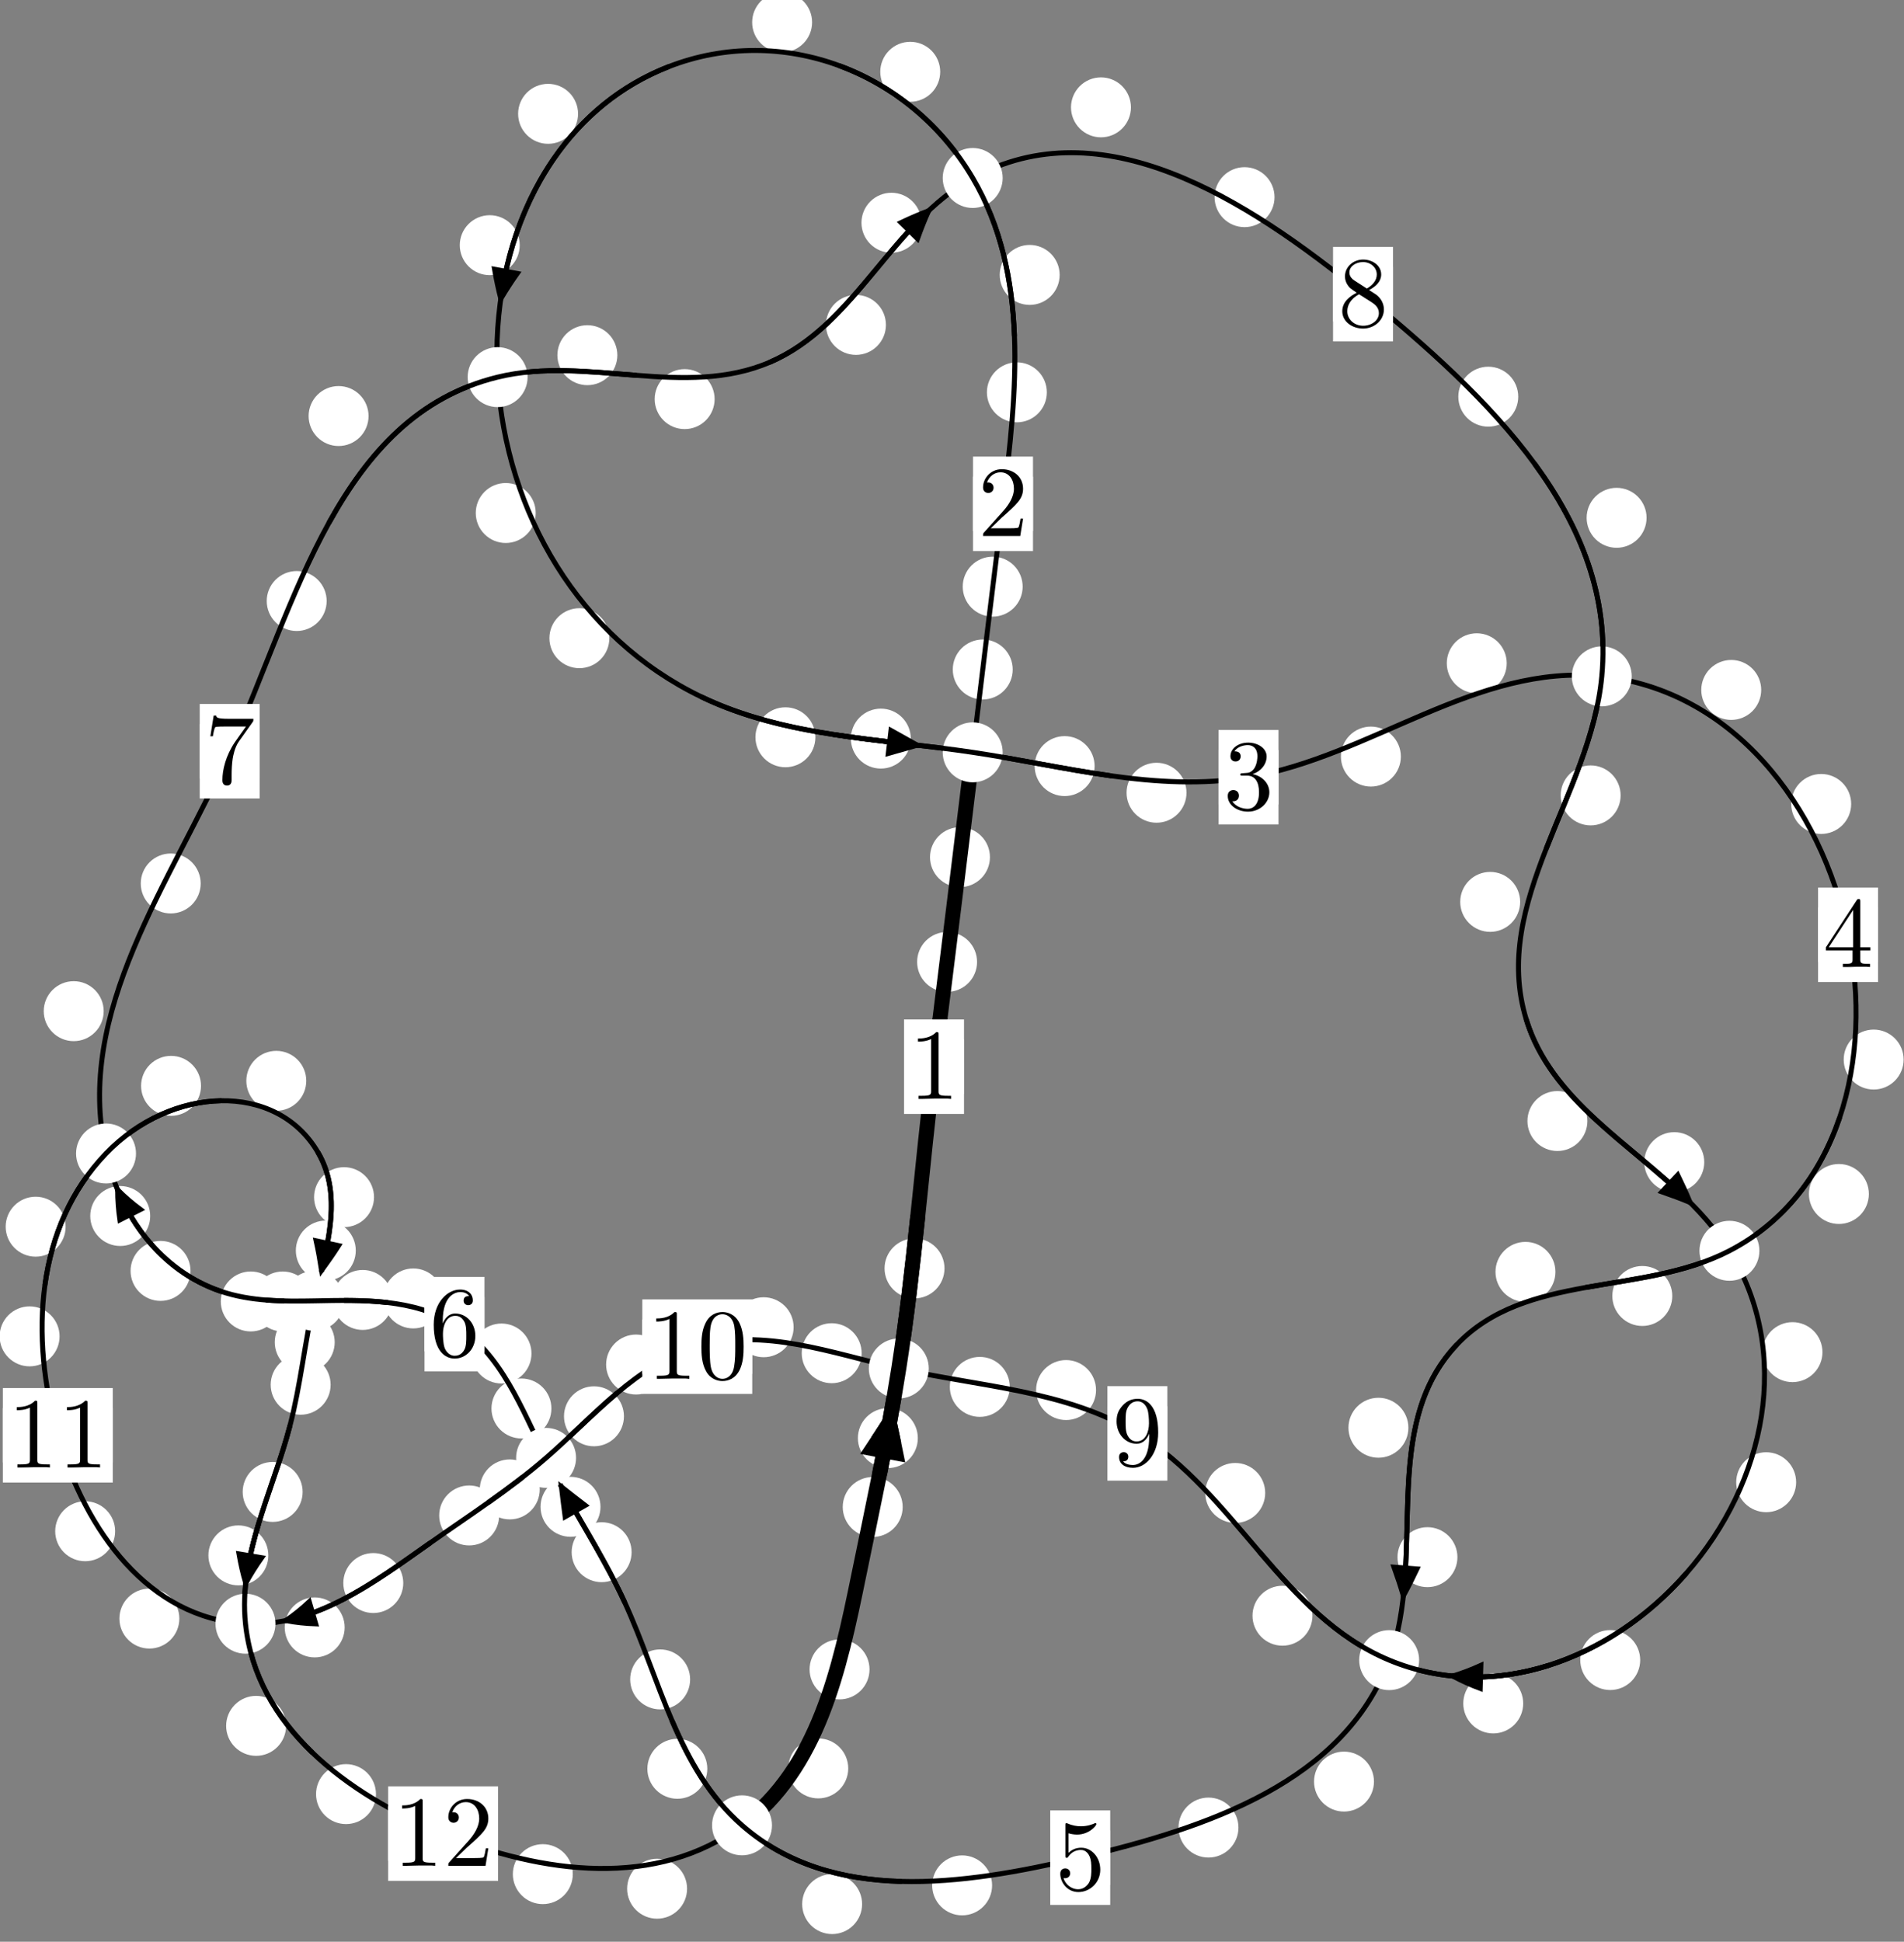 <?xml version="1.0"?>
<!-- Created by MetaPost 1.999 on 2021.07.06:0013 -->
<svg version="1.1" xmlns="http://www.w3.org/2000/svg" xmlns:xlink="http://www.w3.org/1999/xlink" width="189.872" height="193.567" viewBox="0 0 189.872 193.567">
<rect x="0" y="0" width="189.872" height="193.567" fill="#808080" stroke="none"/>
<!-- Original BoundingBox: -97.036194 -117.803482 92.836197 75.763657 -->
  <defs>
    <g transform="scale(0.01,0.01)" id="GLYPHcmr10_48">
      <path style="fill-rule: evenodd;" d="M460 -320C460 -400,455 -480,420 -554C374 -650,292 -666,250 -666C190 -666,117 -640,76 -547C44 -478,39 -400,39 -320C39 -245,43 -155,84 -79C127 2,200 22,249 22C303 22,379 1,423 -94C455 -163,460 -241,460 -320M249 -0C210 -0,151 -25,133 -121C122 -181,122 -273,122 -332C122 -396,122 -462,130 -516C149 -635,224 -644,249 -644C282 -644,348 -626,367 -527C377 -471,377 -395,377 -332C377 -257,377 -189,366 -125C351 -30,294 -0,249 -0"></path>
    </g>
    <g transform="scale(0.01,0.01)" id="GLYPHcmr10_49">
      <path style="fill-rule: evenodd;" d="M294 -640C294 -664,294 -666,271 -666C209 -602,121 -602,89 -602L89 -571C109 -571,168 -571,220 -597L220 -79C220 -43,217 -31,127 -31L95 -31L95 -0L257 -0L130 -3L217 -3L257 -3L297 -3L384 -3L419 -0L419 -31L387 -31C297 -31,294 -42,294 -79"></path>
    </g>
    <g transform="scale(0.01,0.01)" id="GLYPHcmr10_50">
      <path style="fill-rule: evenodd;" d="M127 -77L233 -180C389 -318,449 -372,449 -472C449 -586,359 -666,237 -666C124 -666,50 -574,50 -485C50 -429,100 -429,103 -429C120 -429,155 -441,155 -482C155 -508,137 -534,102 -534C94 -534,92 -534,89 -533C112 -598,166 -635,224 -635C315 -635,358 -554,358 -472C358 -392,308 -313,253 -251L61 -37C50 -26,50 -24,50 -0L421 -0L449 -174L424 -174C419 -144,412 -100,402 -85C395 -77,329 -77,307 -77"></path>
    </g>
    <g transform="scale(0.01,0.01)" id="GLYPHcmr10_51">
      <path style="fill-rule: evenodd;" d="M290 -352C372 -379,430 -449,430 -528C430 -610,342 -666,246 -666C145 -666,69 -606,69 -530C69 -497,91 -478,120 -478C151 -478,171 -500,171 -529C171 -579,124 -579,109 -579C140 -628,206 -641,242 -641C283 -641,338 -619,338 -529C338 -517,336 -459,310 -415C280 -367,246 -364,221 -363C213 -362,189 -360,182 -360C174 -359,167 -358,167 -348C167 -337,174 -337,191 -337L235 -337C317 -337,354 -269,354 -171C354 -35,285 -6,241 -6C198 -6,123 -23,88 -82C123 -77,154 -99,154 -137C154 -173,127 -193,98 -193C74 -193,42 -179,42 -135C42 -44,135 22,244 22C366 22,457 -69,457 -171C457 -253,394 -331,290 -352"></path>
    </g>
    <g transform="scale(0.01,0.01)" id="GLYPHcmr10_52">
      <path style="fill-rule: evenodd;" d="M294 -165L294 -78C294 -42,292 -31,218 -31L197 -31L197 -0L332 -0L238 -3L290 -3L332 -3L374 -3L427 -3L468 -0L468 -31L447 -31C373 -31,371 -42,371 -78L371 -165L471 -165L471 -196L371 -196L371 -651C371 -671,371 -677,355 -677C346 -677,343 -677,335 -665L28 -196L28 -165M300 -196L56 -196L300 -569"></path>
    </g>
    <g transform="scale(0.01,0.01)" id="GLYPHcmr10_53">
      <path style="fill-rule: evenodd;" d="M449 -201C449 -320,367 -420,259 -420C211 -420,168 -404,132 -369L132 -564C152 -558,185 -551,217 -551C340 -551,410 -642,410 -655C410 -661,407 -666,400 -666C399 -666,397 -666,392 -663C372 -654,323 -634,256 -634C216 -634,170 -641,123 -662C115 -665,113 -665,111 -665C101 -665,101 -657,101 -641L101 -345C101 -327,101 -319,115 -319C122 -319,124 -322,128 -328C139 -344,176 -398,257 -398C309 -398,334 -352,342 -334C358 -297,360 -258,360 -208C360 -173,360 -113,336 -71C312 -32,275 -6,229 -6C156 -6,99 -59,82 -118C85 -117,88 -116,99 -116C132 -116,149 -141,149 -165C149 -189,132 -214,99 -214C85 -214,50 -207,50 -161C50 -75,119 22,231 22C347 22,449 -74,449 -201"></path>
    </g>
    <g transform="scale(0.01,0.01)" id="GLYPHcmr10_54">
      <path style="fill-rule: evenodd;" d="M132 -328L132 -352C132 -605,256 -641,307 -641C331 -641,373 -635,395 -601C380 -601,340 -601,340 -556C340 -525,364 -510,386 -510C402 -510,432 -519,432 -558C432 -618,388 -666,305 -666C177 -666,42 -537,42 -316C42 -49,158 22,251 22C362 22,457 -72,457 -204C457 -331,368 -427,257 -427C189 -427,152 -376,132 -328M251 -6C188 -6,158 -66,152 -81C134 -128,134 -208,134 -226C134 -304,166 -404,256 -404C272 -404,318 -404,349 -342C367 -305,367 -254,367 -205C367 -157,367 -107,350 -71C320 -11,274 -6,251 -6"></path>
    </g>
    <g transform="scale(0.01,0.01)" id="GLYPHcmr10_55">
      <path style="fill-rule: evenodd;" d="M476 -609C485 -621,485 -623,485 -644L242 -644C120 -644,118 -657,114 -676L89 -676L56 -470L81 -470C84 -486,93 -549,106 -561C113 -567,191 -567,204 -567L411 -567C400 -551,321 -442,299 -409C209 -274,176 -135,176 -33C176 -23,176 22,222 22C268 22,268 -23,268 -33L268 -84C268 -139,271 -194,279 -248C283 -271,297 -357,341 -419"></path>
    </g>
    <g transform="scale(0.01,0.01)" id="GLYPHcmr10_56">
      <path style="fill-rule: evenodd;" d="M163 -457C117 -487,113 -521,113 -538C113 -599,178 -641,249 -641C322 -641,386 -589,386 -517C386 -460,347 -412,287 -377M309 -362C381 -399,430 -451,430 -517C430 -609,341 -666,250 -666C150 -666,69 -592,69 -499C69 -481,71 -436,113 -389C124 -377,161 -352,186 -335C128 -306,42 -250,42 -151C42 -45,144 22,249 22C362 22,457 -61,457 -168C457 -204,446 -249,408 -291C389 -312,373 -322,309 -362M209 -320L332 -242C360 -223,407 -193,407 -132C407 -58,332 -6,250 -6C164 -6,92 -68,92 -151C92 -209,124 -273,209 -320"></path>
    </g>
    <g transform="scale(0.01,0.01)" id="GLYPHcmr10_57">
      <path style="fill-rule: evenodd;" d="M367 -318L367 -286C367 -52,263 -6,205 -6C188 -6,134 -8,107 -42C151 -42,159 -71,159 -88C159 -119,135 -134,113 -134C97 -134,67 -125,67 -86C67 -19,121 22,206 22C335 22,457 -114,457 -329C457 -598,342 -666,253 -666C198 -666,149 -648,106 -603C65 -558,42 -516,42 -441C42 -316,130 -218,242 -218C303 -218,344 -260,367 -318M243 -241C227 -241,181 -241,150 -304C132 -341,132 -391,132 -440C132 -494,132 -541,153 -578C180 -628,218 -641,253 -641C299 -641,332 -607,349 -562C361 -530,365 -467,365 -421C365 -338,331 -241,243 -241"></path>
    </g>
  </defs>
  <path d="M97.435 95.894C97.435 95.101,97.12 94.341,96.56 93.78C95.999 93.22,95.239 92.905,94.446 92.905C93.654 92.905,92.894 93.22,92.333 93.78C91.773 94.341,91.458 95.101,91.458 95.894C91.458 96.686,91.773 97.447,92.333 98.007C92.894 98.567,93.654 98.882,94.446 98.882C95.239 98.882,95.999 98.567,96.56 98.007C97.12 97.447,97.435 96.686,97.435 95.894Z" style="fill: rgb(100%,100%,100%);stroke: none;"></path>
  <path d="M96.133 106.337C96.133 105.545,95.818 104.784,95.257 104.224C94.697 103.664,93.937 103.349,93.144 103.349C92.351 103.349,91.591 103.664,91.031 104.224C90.47 104.784,90.155 105.545,90.155 106.337C90.155 107.13,90.47 107.89,91.031 108.451C91.591 109.011,92.351 109.326,93.144 109.326C93.937 109.326,94.697 109.011,95.257 108.451C95.818 107.89,96.133 107.13,96.133 106.337Z" style="fill: rgb(100%,100%,100%);stroke: none;"></path>
  <path d="M100.991 66.741C100.991 65.948,100.676 65.188,100.116 64.628C99.555 64.067,98.795 63.752,98.003 63.752C97.21 63.752,96.45 64.067,95.889 64.628C95.329 65.188,95.014 65.948,95.014 66.741C95.014 67.534,95.329 68.294,95.889 68.854C96.45 69.415,97.21 69.73,98.003 69.73C98.795 69.73,99.555 69.415,100.116 68.854C100.676 68.294,100.991 67.534,100.991 66.741Z" style="fill: rgb(100%,100%,100%);stroke: none;"></path>
  <path d="M98.72 85.448C98.72 84.655,98.406 83.895,97.845 83.335C97.285 82.774,96.524 82.459,95.732 82.459C94.939 82.459,94.179 82.774,93.618 83.335C93.058 83.895,92.743 84.655,92.743 85.448C92.743 86.241,93.058 87.001,93.618 87.561C94.179 88.122,94.939 88.437,95.732 88.437C96.524 88.437,97.285 88.122,97.845 87.561C98.406 87.001,98.72 86.241,98.72 85.448Z" style="fill: rgb(100%,100%,100%);stroke: none;"></path>
  <path d="M104.395 39.111C104.395 38.318,104.08 37.558,103.519 36.997C102.959 36.437,102.199 36.122,101.406 36.122C100.613 36.122,99.853 36.437,99.293 36.997C98.732 37.558,98.417 38.318,98.417 39.111C98.417 39.903,98.732 40.663,99.293 41.224C99.853 41.784,100.613 42.099,101.406 42.099C102.199 42.099,102.959 41.784,103.519 41.224C104.08 40.663,104.395 39.903,104.395 39.111Z" style="fill: rgb(100%,100%,100%);stroke: none;"></path>
  <path d="M101.983 58.481C101.983 57.688,101.668 56.928,101.108 56.367C100.547 55.807,99.787 55.492,98.994 55.492C98.202 55.492,97.442 55.807,96.881 56.367C96.321 56.928,96.006 57.688,96.006 58.481C96.006 59.273,96.321 60.034,96.881 60.594C97.442 61.155,98.202 61.47,98.994 61.47C99.787 61.47,100.547 61.155,101.108 60.594C101.668 60.034,101.983 59.273,101.983 58.481Z" style="fill: rgb(100%,100%,100%);stroke: none;"></path>
  <path d="M93.761 7.156C93.761 6.363,93.446 5.603,92.885 5.043C92.325 4.482,91.565 4.167,90.772 4.167C89.979 4.167,89.219 4.482,88.659 5.043C88.098 5.603,87.783 6.363,87.783 7.156C87.783 7.949,88.098 8.709,88.659 9.27C89.219 9.83,89.979 10.145,90.772 10.145C91.565 10.145,92.325 9.83,92.885 9.27C93.446 8.709,93.761 7.949,93.761 7.156Z" style="fill: rgb(100%,100%,100%);stroke: none;"></path>
  <path d="M105.672 27.406C105.672 26.613,105.357 25.853,104.797 25.292C104.236 24.732,103.476 24.417,102.683 24.417C101.891 24.417,101.131 24.732,100.57 25.292C100.01 25.853,99.695 26.613,99.695 27.406C99.695 28.198,100.01 28.959,100.57 29.519C101.131 30.08,101.891 30.395,102.683 30.395C103.476 30.395,104.236 30.08,104.797 29.519C105.357 28.959,105.672 28.198,105.672 27.406Z" style="fill: rgb(100%,100%,100%);stroke: none;"></path>
  <path d="M57.646 11.347C57.646 10.555,57.331 9.795,56.77 9.234C56.21 8.674,55.45 8.359,54.657 8.359C53.864 8.359,53.104 8.674,52.544 9.234C51.983 9.795,51.668 10.555,51.668 11.347C51.668 12.14,51.983 12.9,52.544 13.461C53.104 14.021,53.864 14.336,54.657 14.336C55.45 14.336,56.21 14.021,56.77 13.461C57.331 12.9,57.646 12.14,57.646 11.347Z" style="fill: rgb(100%,100%,100%);stroke: none;"></path>
  <path d="M80.985 2.225C80.985 1.432,80.67 0.672,80.11 0.112C79.549 -0.449,78.789 -0.764,77.997 -0.764C77.204 -0.764,76.444 -0.449,75.883 0.112C75.323 0.672,75.008 1.432,75.008 2.225C75.008 3.018,75.323 3.778,75.883 4.338C76.444 4.899,77.204 5.214,77.997 5.214C78.789 5.214,79.549 4.899,80.11 4.338C80.67 3.778,80.985 3.018,80.985 2.225Z" style="fill: rgb(100%,100%,100%);stroke: none;"></path>
  <path d="M53.422 51.14C53.422 50.347,53.107 49.587,52.546 49.026C51.986 48.466,51.226 48.151,50.433 48.151C49.64 48.151,48.88 48.466,48.32 49.026C47.759 49.587,47.444 50.347,47.444 51.14C47.444 51.932,47.759 52.693,48.32 53.253C48.88 53.814,49.64 54.129,50.433 54.129C51.226 54.129,51.986 53.814,52.546 53.253C53.107 52.693,53.422 51.932,53.422 51.14Z" style="fill: rgb(100%,100%,100%);stroke: none;"></path>
  <path d="M51.828 24.442C51.828 23.649,51.513 22.889,50.952 22.329C50.392 21.768,49.632 21.453,48.839 21.453C48.046 21.453,47.286 21.768,46.726 22.329C46.165 22.889,45.85 23.649,45.85 24.442C45.85 25.235,46.165 25.995,46.726 26.555C47.286 27.116,48.046 27.431,48.839 27.431C49.632 27.431,50.392 27.116,50.952 26.555C51.513 25.995,51.828 25.235,51.828 24.442Z" style="fill: rgb(100%,100%,100%);stroke: none;"></path>
  <path d="M81.313 73.496C81.313 72.704,80.998 71.943,80.437 71.383C79.877 70.823,79.117 70.508,78.324 70.508C77.531 70.508,76.771 70.823,76.211 71.383C75.65 71.943,75.335 72.704,75.335 73.496C75.335 74.289,75.65 75.049,76.211 75.61C76.771 76.17,77.531 76.485,78.324 76.485C79.117 76.485,79.877 76.17,80.437 75.61C80.998 75.049,81.313 74.289,81.313 73.496Z" style="fill: rgb(100%,100%,100%);stroke: none;"></path>
  <path d="M60.766 63.62C60.766 62.827,60.451 62.067,59.891 61.507C59.331 60.946,58.57 60.631,57.778 60.631C56.985 60.631,56.225 60.946,55.664 61.507C55.104 62.067,54.789 62.827,54.789 63.62C54.789 64.413,55.104 65.173,55.664 65.733C56.225 66.294,56.985 66.609,57.778 66.609C58.57 66.609,59.331 66.294,59.891 65.733C60.451 65.173,60.766 64.413,60.766 63.62Z" style="fill: rgb(100%,100%,100%);stroke: none;"></path>
  <path d="M109.157 76.371C109.157 75.578,108.842 74.818,108.282 74.257C107.721 73.697,106.961 73.382,106.168 73.382C105.376 73.382,104.616 73.697,104.055 74.257C103.495 74.818,103.18 75.578,103.18 76.371C103.18 77.163,103.495 77.923,104.055 78.484C104.616 79.044,105.376 79.359,106.168 79.359C106.961 79.359,107.721 79.044,108.282 78.484C108.842 77.923,109.157 77.163,109.157 76.371Z" style="fill: rgb(100%,100%,100%);stroke: none;"></path>
  <path d="M90.828 73.631C90.828 72.838,90.513 72.078,89.953 71.517C89.393 70.957,88.632 70.642,87.84 70.642C87.047 70.642,86.287 70.957,85.726 71.517C85.166 72.078,84.851 72.838,84.851 73.631C84.851 74.423,85.166 75.183,85.726 75.744C86.287 76.304,87.047 76.619,87.84 76.619C88.632 76.619,89.393 76.304,89.953 75.744C90.513 75.183,90.828 74.423,90.828 73.631Z" style="fill: rgb(100%,100%,100%);stroke: none;"></path>
  <path d="M139.698 75.422C139.698 74.629,139.383 73.869,138.822 73.309C138.262 72.748,137.502 72.433,136.709 72.433C135.916 72.433,135.156 72.748,134.596 73.309C134.035 73.869,133.72 74.629,133.72 75.422C133.72 76.215,134.035 76.975,134.596 77.535C135.156 78.096,135.916 78.411,136.709 78.411C137.502 78.411,138.262 78.096,138.822 77.535C139.383 76.975,139.698 76.215,139.698 75.422Z" style="fill: rgb(100%,100%,100%);stroke: none;"></path>
  <path d="M118.321 79.027C118.321 78.234,118.007 77.474,117.446 76.913C116.886 76.353,116.125 76.038,115.333 76.038C114.54 76.038,113.78 76.353,113.219 76.913C112.659 77.474,112.344 78.234,112.344 79.027C112.344 79.819,112.659 80.579,113.219 81.14C113.78 81.7,114.54 82.015,115.333 82.015C116.125 82.015,116.886 81.7,117.446 81.14C118.007 80.579,118.321 79.819,118.321 79.027Z" style="fill: rgb(100%,100%,100%);stroke: none;"></path>
  <path d="M175.632 68.777C175.632 67.985,175.317 67.225,174.757 66.664C174.196 66.104,173.436 65.789,172.643 65.789C171.851 65.789,171.091 66.104,170.53 66.664C169.97 67.225,169.655 67.985,169.655 68.777C169.655 69.57,169.97 70.33,170.53 70.891C171.091 71.451,171.851 71.766,172.643 71.766C173.436 71.766,174.196 71.451,174.757 70.891C175.317 70.33,175.632 69.57,175.632 68.777Z" style="fill: rgb(100%,100%,100%);stroke: none;"></path>
  <path d="M150.255 66.118C150.255 65.326,149.94 64.565,149.38 64.005C148.819 63.445,148.059 63.13,147.266 63.13C146.474 63.13,145.714 63.445,145.153 64.005C144.593 64.565,144.278 65.326,144.278 66.118C144.278 66.911,144.593 67.671,145.153 68.232C145.714 68.792,146.474 69.107,147.266 69.107C148.059 69.107,148.819 68.792,149.38 68.232C149.94 67.671,150.255 66.911,150.255 66.118Z" style="fill: rgb(100%,100%,100%);stroke: none;"></path>
  <path d="M189.836 105.625C189.836 104.833,189.521 104.072,188.961 103.512C188.4 102.952,187.64 102.637,186.847 102.637C186.055 102.637,185.295 102.952,184.734 103.512C184.174 104.072,183.859 104.833,183.859 105.625C183.859 106.418,184.174 107.178,184.734 107.739C185.295 108.299,186.055 108.614,186.847 108.614C187.64 108.614,188.4 108.299,188.961 107.739C189.521 107.178,189.836 106.418,189.836 105.625Z" style="fill: rgb(100%,100%,100%);stroke: none;"></path>
  <path d="M184.604 80.145C184.604 79.352,184.289 78.592,183.729 78.032C183.168 77.471,182.408 77.156,181.615 77.156C180.823 77.156,180.062 77.471,179.502 78.032C178.941 78.592,178.626 79.352,178.626 80.145C178.626 80.938,178.941 81.698,179.502 82.258C180.062 82.819,180.823 83.134,181.615 83.134C182.408 83.134,183.168 82.819,183.729 82.258C184.289 81.698,184.604 80.938,184.604 80.145Z" style="fill: rgb(100%,100%,100%);stroke: none;"></path>
  <path d="M166.763 129.194C166.763 128.401,166.448 127.641,165.888 127.081C165.327 126.52,164.567 126.205,163.774 126.205C162.982 126.205,162.221 126.52,161.661 127.081C161.1 127.641,160.785 128.401,160.785 129.194C160.785 129.987,161.1 130.747,161.661 131.307C162.221 131.868,162.982 132.183,163.774 132.183C164.567 132.183,165.327 131.868,165.888 131.307C166.448 130.747,166.763 129.987,166.763 129.194Z" style="fill: rgb(100%,100%,100%);stroke: none;"></path>
  <path d="M186.369 119.026C186.369 118.233,186.054 117.473,185.493 116.912C184.933 116.352,184.173 116.037,183.38 116.037C182.587 116.037,181.827 116.352,181.267 116.912C180.706 117.473,180.391 118.233,180.391 119.026C180.391 119.818,180.706 120.579,181.267 121.139C181.827 121.7,182.587 122.015,183.38 122.015C184.173 122.015,184.933 121.7,185.493 121.139C186.054 120.579,186.369 119.818,186.369 119.026Z" style="fill: rgb(100%,100%,100%);stroke: none;"></path>
  <path d="M140.449 142.329C140.449 141.536,140.134 140.776,139.573 140.215C139.013 139.655,138.252 139.34,137.46 139.34C136.667 139.34,135.907 139.655,135.346 140.215C134.786 140.776,134.471 141.536,134.471 142.329C134.471 143.121,134.786 143.881,135.346 144.442C135.907 145.002,136.667 145.317,137.46 145.317C138.252 145.317,139.013 145.002,139.573 144.442C140.134 143.881,140.449 143.121,140.449 142.329Z" style="fill: rgb(100%,100%,100%);stroke: none;"></path>
  <path d="M155.112 126.789C155.112 125.997,154.797 125.237,154.236 124.676C153.676 124.116,152.916 123.801,152.123 123.801C151.33 123.801,150.57 124.116,150.01 124.676C149.449 125.237,149.134 125.997,149.134 126.789C149.134 127.582,149.449 128.342,150.01 128.903C150.57 129.463,151.33 129.778,152.123 129.778C152.916 129.778,153.676 129.463,154.236 128.903C154.797 128.342,155.112 127.582,155.112 126.789Z" style="fill: rgb(100%,100%,100%);stroke: none;"></path>
  <path d="M137.016 177.602C137.016 176.81,136.701 176.05,136.141 175.489C135.58 174.929,134.82 174.614,134.028 174.614C133.235 174.614,132.475 174.929,131.914 175.489C131.354 176.05,131.039 176.81,131.039 177.602C131.039 178.395,131.354 179.155,131.914 179.716C132.475 180.276,133.235 180.591,134.028 180.591C134.82 180.591,135.58 180.276,136.141 179.716C136.701 179.155,137.016 178.395,137.016 177.602Z" style="fill: rgb(100%,100%,100%);stroke: none;"></path>
  <path d="M145.338 155.232C145.338 154.439,145.023 153.679,144.463 153.118C143.902 152.558,143.142 152.243,142.349 152.243C141.557 152.243,140.797 152.558,140.236 153.118C139.676 153.679,139.361 154.439,139.361 155.232C139.361 156.024,139.676 156.785,140.236 157.345C140.797 157.906,141.557 158.22,142.349 158.22C143.142 158.22,143.902 157.906,144.463 157.345C145.023 156.785,145.338 156.024,145.338 155.232Z" style="fill: rgb(100%,100%,100%);stroke: none;"></path>
  <path d="M98.935 187.948C98.935 187.155,98.62 186.395,98.06 185.835C97.499 185.274,96.739 184.959,95.947 184.959C95.154 184.959,94.394 185.274,93.833 185.835C93.273 186.395,92.958 187.155,92.958 187.948C92.958 188.741,93.273 189.501,93.833 190.061C94.394 190.622,95.154 190.937,95.947 190.937C96.739 190.937,97.499 190.622,98.06 190.061C98.62 189.501,98.935 188.741,98.935 187.948Z" style="fill: rgb(100%,100%,100%);stroke: none;"></path>
  <path d="M123.502 182.186C123.502 181.393,123.187 180.633,122.626 180.073C122.066 179.512,121.306 179.197,120.513 179.197C119.72 179.197,118.96 179.512,118.4 180.073C117.839 180.633,117.524 181.393,117.524 182.186C117.524 182.979,117.839 183.739,118.4 184.299C118.96 184.86,119.72 185.175,120.513 185.175C121.306 185.175,122.066 184.86,122.626 184.299C123.187 183.739,123.502 182.979,123.502 182.186Z" style="fill: rgb(100%,100%,100%);stroke: none;"></path>
  <path d="M70.535 176.327C70.535 175.534,70.22 174.774,69.66 174.214C69.099 173.653,68.339 173.338,67.546 173.338C66.754 173.338,65.993 173.653,65.433 174.214C64.872 174.774,64.557 175.534,64.557 176.327C64.557 177.12,64.872 177.88,65.433 178.44C65.993 179.001,66.754 179.316,67.546 179.316C68.339 179.316,69.099 179.001,69.66 178.44C70.22 177.88,70.535 177.12,70.535 176.327Z" style="fill: rgb(100%,100%,100%);stroke: none;"></path>
  <path d="M85.971 189.815C85.971 189.022,85.656 188.262,85.096 187.701C84.535 187.141,83.775 186.826,82.982 186.826C82.19 186.826,81.43 187.141,80.869 187.701C80.309 188.262,79.994 189.022,79.994 189.815C79.994 190.607,80.309 191.368,80.869 191.928C81.43 192.489,82.19 192.803,82.982 192.803C83.775 192.803,84.535 192.489,85.096 191.928C85.656 191.368,85.971 190.607,85.971 189.815Z" style="fill: rgb(100%,100%,100%);stroke: none;"></path>
  <path d="M62.985 154.735C62.985 153.942,62.67 153.182,62.109 152.621C61.549 152.061,60.789 151.746,59.996 151.746C59.203 151.746,58.443 152.061,57.883 152.621C57.322 153.182,57.007 153.942,57.007 154.735C57.007 155.527,57.322 156.287,57.883 156.848C58.443 157.408,59.203 157.723,59.996 157.723C60.789 157.723,61.549 157.408,62.109 156.848C62.67 156.287,62.985 155.527,62.985 154.735Z" style="fill: rgb(100%,100%,100%);stroke: none;"></path>
  <path d="M68.821 167.416C68.821 166.623,68.506 165.863,67.946 165.303C67.385 164.742,66.625 164.427,65.832 164.427C65.04 164.427,64.28 164.742,63.719 165.303C63.159 165.863,62.844 166.623,62.844 167.416C62.844 168.209,63.159 168.969,63.719 169.529C64.28 170.09,65.04 170.405,65.832 170.405C66.625 170.405,67.385 170.09,67.946 169.529C68.506 168.969,68.821 168.209,68.821 167.416Z" style="fill: rgb(100%,100%,100%);stroke: none;"></path>
  <path d="M54.988 140.409C54.988 139.616,54.673 138.856,54.113 138.296C53.552 137.735,52.792 137.42,51.999 137.42C51.207 137.42,50.446 137.735,49.886 138.296C49.326 138.856,49.011 139.616,49.011 140.409C49.011 141.202,49.326 141.962,49.886 142.522C50.446 143.083,51.207 143.398,51.999 143.398C52.792 143.398,53.552 143.083,54.113 142.522C54.673 141.962,54.988 141.202,54.988 140.409Z" style="fill: rgb(100%,100%,100%);stroke: none;"></path>
  <path d="M59.882 150.211C59.882 149.418,59.567 148.658,59.007 148.097C58.446 147.537,57.686 147.222,56.893 147.222C56.101 147.222,55.341 147.537,54.78 148.097C54.22 148.658,53.905 149.418,53.905 150.211C53.905 151.003,54.22 151.763,54.78 152.324C55.341 152.884,56.101 153.199,56.893 153.199C57.686 153.199,58.446 152.884,59.007 152.324C59.567 151.763,59.882 151.003,59.882 150.211Z" style="fill: rgb(100%,100%,100%);stroke: none;"></path>
  <path d="M44.202 129.439C44.202 128.647,43.887 127.886,43.326 127.326C42.766 126.765,42.006 126.45,41.213 126.45C40.42 126.45,39.66 126.765,39.1 127.326C38.539 127.886,38.224 128.647,38.224 129.439C38.224 130.232,38.539 130.992,39.1 131.553C39.66 132.113,40.42 132.428,41.213 132.428C42.006 132.428,42.766 132.113,43.326 131.553C43.887 130.992,44.202 130.232,44.202 129.439Z" style="fill: rgb(100%,100%,100%);stroke: none;"></path>
  <path d="M53.001 134.928C53.001 134.135,52.686 133.375,52.126 132.815C51.565 132.254,50.805 131.939,50.012 131.939C49.22 131.939,48.46 132.254,47.899 132.815C47.339 133.375,47.024 134.135,47.024 134.928C47.024 135.721,47.339 136.481,47.899 137.041C48.46 137.602,49.22 137.917,50.012 137.917C50.805 137.917,51.565 137.602,52.126 137.041C52.686 136.481,53.001 135.721,53.001 134.928Z" style="fill: rgb(100%,100%,100%);stroke: none;"></path>
  <path d="M31.183 129.741C31.183 128.948,30.868 128.188,30.307 127.628C29.747 127.067,28.987 126.752,28.194 126.752C27.401 126.752,26.641 127.067,26.081 127.628C25.52 128.188,25.205 128.948,25.205 129.741C25.205 130.534,25.52 131.294,26.081 131.854C26.641 132.415,27.401 132.73,28.194 132.73C28.987 132.73,29.747 132.415,30.307 131.854C30.868 131.294,31.183 130.534,31.183 129.741Z" style="fill: rgb(100%,100%,100%);stroke: none;"></path>
  <path d="M39.158 129.588C39.158 128.795,38.843 128.035,38.283 127.475C37.722 126.914,36.962 126.599,36.169 126.599C35.377 126.599,34.616 126.914,34.056 127.475C33.495 128.035,33.18 128.795,33.18 129.588C33.18 130.381,33.495 131.141,34.056 131.701C34.616 132.262,35.377 132.577,36.169 132.577C36.962 132.577,37.722 132.262,38.283 131.701C38.843 131.141,39.158 130.381,39.158 129.588Z" style="fill: rgb(100%,100%,100%);stroke: none;"></path>
  <path d="M18.998 126.694C18.998 125.901,18.683 125.141,18.123 124.581C17.562 124.02,16.802 123.705,16.009 123.705C15.217 123.705,14.457 124.02,13.896 124.581C13.336 125.141,13.021 125.901,13.021 126.694C13.021 127.487,13.336 128.247,13.896 128.807C14.457 129.368,15.217 129.683,16.009 129.683C16.802 129.683,17.562 129.368,18.123 128.807C18.683 128.247,18.998 127.487,18.998 126.694Z" style="fill: rgb(100%,100%,100%);stroke: none;"></path>
  <path d="M27.995 129.74C27.995 128.947,27.68 128.187,27.12 127.626C26.559 127.066,25.799 126.751,25.006 126.751C24.214 126.751,23.453 127.066,22.893 127.626C22.333 128.187,22.018 128.947,22.018 129.74C22.018 130.532,22.333 131.293,22.893 131.853C23.453 132.414,24.214 132.728,25.006 132.728C25.799 132.728,26.559 132.414,27.12 131.853C27.68 131.293,27.995 130.532,27.995 129.74Z" style="fill: rgb(100%,100%,100%);stroke: none;"></path>
  <path d="M10.34 100.8C10.34 100.007,10.025 99.247,9.464 98.687C8.904 98.126,8.144 97.811,7.351 97.811C6.558 97.811,5.798 98.126,5.238 98.687C4.677 99.247,4.362 100.007,4.362 100.8C4.362 101.593,4.677 102.353,5.238 102.913C5.798 103.474,6.558 103.789,7.351 103.789C8.144 103.789,8.904 103.474,9.464 102.913C10.025 102.353,10.34 101.593,10.34 100.8Z" style="fill: rgb(100%,100%,100%);stroke: none;"></path>
  <path d="M14.978 121.221C14.978 120.428,14.663 119.668,14.102 119.108C13.542 118.547,12.782 118.232,11.989 118.232C11.196 118.232,10.436 118.547,9.876 119.108C9.315 119.668,9 120.428,9 121.221C9 122.014,9.315 122.774,9.876 123.334C10.436 123.895,11.196 124.21,11.989 124.21C12.782 124.21,13.542 123.895,14.102 123.334C14.663 122.774,14.978 122.014,14.978 121.221Z" style="fill: rgb(100%,100%,100%);stroke: none;"></path>
  <path d="M32.576 59.915C32.576 59.122,32.261 58.362,31.701 57.801C31.14 57.241,30.38 56.926,29.588 56.926C28.795 56.926,28.035 57.241,27.474 57.801C26.914 58.362,26.599 59.122,26.599 59.915C26.599 60.707,26.914 61.468,27.474 62.028C28.035 62.589,28.795 62.904,29.588 62.904C30.38 62.904,31.14 62.589,31.701 62.028C32.261 61.468,32.576 60.707,32.576 59.915Z" style="fill: rgb(100%,100%,100%);stroke: none;"></path>
  <path d="M20.013 88.072C20.013 87.279,19.698 86.519,19.138 85.959C18.577 85.398,17.817 85.083,17.025 85.083C16.232 85.083,15.472 85.398,14.911 85.959C14.351 86.519,14.036 87.279,14.036 88.072C14.036 88.865,14.351 89.625,14.911 90.186C15.472 90.746,16.232 91.061,17.025 91.061C17.817 91.061,18.577 90.746,19.138 90.186C19.698 89.625,20.013 88.865,20.013 88.072Z" style="fill: rgb(100%,100%,100%);stroke: none;"></path>
  <path d="M61.563 35.407C61.563 34.615,61.248 33.854,60.688 33.294C60.127 32.734,59.367 32.419,58.574 32.419C57.781 32.419,57.021 32.734,56.461 33.294C55.9 33.854,55.585 34.615,55.585 35.407C55.585 36.2,55.9 36.96,56.461 37.521C57.021 38.081,57.781 38.396,58.574 38.396C59.367 38.396,60.127 38.081,60.688 37.521C61.248 36.96,61.563 36.2,61.563 35.407Z" style="fill: rgb(100%,100%,100%);stroke: none;"></path>
  <path d="M36.754 41.474C36.754 40.682,36.439 39.921,35.878 39.361C35.318 38.8,34.558 38.485,33.765 38.485C32.972 38.485,32.212 38.8,31.652 39.361C31.091 39.921,30.776 40.682,30.776 41.474C30.776 42.267,31.091 43.027,31.652 43.588C32.212 44.148,32.972 44.463,33.765 44.463C34.558 44.463,35.318 44.148,35.878 43.588C36.439 43.027,36.754 42.267,36.754 41.474Z" style="fill: rgb(100%,100%,100%);stroke: none;"></path>
  <path d="M88.347 32.389C88.347 31.596,88.032 30.836,87.471 30.276C86.911 29.715,86.151 29.4,85.358 29.4C84.565 29.4,83.805 29.715,83.245 30.276C82.684 30.836,82.369 31.596,82.369 32.389C82.369 33.182,82.684 33.942,83.245 34.502C83.805 35.063,84.565 35.378,85.358 35.378C86.151 35.378,86.911 35.063,87.471 34.502C88.032 33.942,88.347 33.182,88.347 32.389Z" style="fill: rgb(100%,100%,100%);stroke: none;"></path>
  <path d="M71.264 39.787C71.264 38.994,70.949 38.234,70.389 37.674C69.828 37.113,69.068 36.798,68.276 36.798C67.483 36.798,66.723 37.113,66.162 37.674C65.602 38.234,65.287 38.994,65.287 39.787C65.287 40.58,65.602 41.34,66.162 41.9C66.723 42.461,67.483 42.776,68.276 42.776C69.068 42.776,69.828 42.461,70.389 41.9C70.949 41.34,71.264 40.58,71.264 39.787Z" style="fill: rgb(100%,100%,100%);stroke: none;"></path>
  <path d="M112.781 10.702C112.781 9.909,112.466 9.149,111.905 8.588C111.345 8.028,110.585 7.713,109.792 7.713C108.999 7.713,108.239 8.028,107.679 8.588C107.118 9.149,106.803 9.909,106.803 10.702C106.803 11.494,107.118 12.254,107.679 12.815C108.239 13.375,108.999 13.69,109.792 13.69C110.585 13.69,111.345 13.375,111.905 12.815C112.466 12.254,112.781 11.494,112.781 10.702Z" style="fill: rgb(100%,100%,100%);stroke: none;"></path>
  <path d="M91.885 22.205C91.885 21.412,91.57 20.652,91.01 20.092C90.449 19.531,89.689 19.216,88.896 19.216C88.104 19.216,87.344 19.531,86.783 20.092C86.223 20.652,85.908 21.412,85.908 22.205C85.908 22.998,86.223 23.758,86.783 24.318C87.344 24.879,88.104 25.194,88.896 25.194C89.689 25.194,90.449 24.879,91.01 24.318C91.57 23.758,91.885 22.998,91.885 22.205Z" style="fill: rgb(100%,100%,100%);stroke: none;"></path>
  <path d="M151.404 39.545C151.404 38.752,151.089 37.992,150.529 37.431C149.968 36.871,149.208 36.556,148.415 36.556C147.623 36.556,146.863 36.871,146.302 37.431C145.742 37.992,145.427 38.752,145.427 39.545C145.427 40.337,145.742 41.097,146.302 41.658C146.863 42.218,147.623 42.533,148.415 42.533C149.208 42.533,149.968 42.218,150.529 41.658C151.089 41.097,151.404 40.337,151.404 39.545Z" style="fill: rgb(100%,100%,100%);stroke: none;"></path>
  <path d="M127.099 19.654C127.099 18.861,126.785 18.101,126.224 17.541C125.664 16.98,124.903 16.665,124.111 16.665C123.318 16.665,122.558 16.98,121.997 17.541C121.437 18.101,121.122 18.861,121.122 19.654C121.122 20.447,121.437 21.207,121.997 21.767C122.558 22.328,123.318 22.643,124.111 22.643C124.903 22.643,125.664 22.328,126.224 21.767C126.785 21.207,127.099 20.447,127.099 19.654Z" style="fill: rgb(100%,100%,100%);stroke: none;"></path>
  <path d="M161.613 79.292C161.613 78.5,161.298 77.74,160.738 77.179C160.177 76.619,159.417 76.304,158.624 76.304C157.832 76.304,157.072 76.619,156.511 77.179C155.951 77.74,155.636 78.5,155.636 79.292C155.636 80.085,155.951 80.845,156.511 81.406C157.072 81.966,157.832 82.281,158.624 82.281C159.417 82.281,160.177 81.966,160.738 81.406C161.298 80.845,161.613 80.085,161.613 79.292Z" style="fill: rgb(100%,100%,100%);stroke: none;"></path>
  <path d="M164.201 51.619C164.201 50.827,163.886 50.067,163.326 49.506C162.765 48.946,162.005 48.631,161.212 48.631C160.42 48.631,159.659 48.946,159.099 49.506C158.538 50.067,158.223 50.827,158.223 51.619C158.223 52.412,158.538 53.172,159.099 53.733C159.659 54.293,160.42 54.608,161.212 54.608C162.005 54.608,162.765 54.293,163.326 53.733C163.886 53.172,164.201 52.412,164.201 51.619Z" style="fill: rgb(100%,100%,100%);stroke: none;"></path>
  <path d="M158.298 111.752C158.298 110.96,157.983 110.199,157.422 109.639C156.862 109.078,156.102 108.764,155.309 108.764C154.516 108.764,153.756 109.078,153.196 109.639C152.635 110.199,152.32 110.96,152.32 111.752C152.32 112.545,152.635 113.305,153.196 113.866C153.756 114.426,154.516 114.741,155.309 114.741C156.102 114.741,156.862 114.426,157.422 113.866C157.983 113.305,158.298 112.545,158.298 111.752Z" style="fill: rgb(100%,100%,100%);stroke: none;"></path>
  <path d="M151.593 89.907C151.593 89.114,151.278 88.354,150.718 87.794C150.157 87.233,149.397 86.918,148.605 86.918C147.812 86.918,147.052 87.233,146.491 87.794C145.931 88.354,145.616 89.114,145.616 89.907C145.616 90.7,145.931 91.46,146.491 92.02C147.052 92.581,147.812 92.896,148.605 92.896C149.397 92.896,150.157 92.581,150.718 92.02C151.278 91.46,151.593 90.7,151.593 89.907Z" style="fill: rgb(100%,100%,100%);stroke: none;"></path>
  <path d="M181.741 134.793C181.741 134,181.426 133.24,180.866 132.679C180.305 132.119,179.545 131.804,178.752 131.804C177.96 131.804,177.2 132.119,176.639 132.679C176.079 133.24,175.764 134,175.764 134.793C175.764 135.585,176.079 136.346,176.639 136.906C177.2 137.466,177.96 137.781,178.752 137.781C179.545 137.781,180.305 137.466,180.866 136.906C181.426 136.346,181.741 135.585,181.741 134.793Z" style="fill: rgb(100%,100%,100%);stroke: none;"></path>
  <path d="M169.952 115.852C169.952 115.059,169.637 114.299,169.076 113.738C168.516 113.178,167.756 112.863,166.963 112.863C166.17 112.863,165.41 113.178,164.85 113.738C164.289 114.299,163.974 115.059,163.974 115.852C163.974 116.644,164.289 117.405,164.85 117.965C165.41 118.526,166.17 118.841,166.963 118.841C167.756 118.841,168.516 118.526,169.076 117.965C169.637 117.405,169.952 116.644,169.952 115.852Z" style="fill: rgb(100%,100%,100%);stroke: none;"></path>
  <path d="M163.565 165.487C163.565 164.694,163.25 163.934,162.69 163.373C162.129 162.813,161.369 162.498,160.576 162.498C159.784 162.498,159.023 162.813,158.463 163.373C157.902 163.934,157.587 164.694,157.587 165.487C157.587 166.279,157.902 167.039,158.463 167.6C159.023 168.16,159.784 168.475,160.576 168.475C161.369 168.475,162.129 168.16,162.69 167.6C163.25 167.039,163.565 166.279,163.565 165.487Z" style="fill: rgb(100%,100%,100%);stroke: none;"></path>
  <path d="M179.116 147.759C179.116 146.967,178.801 146.207,178.241 145.646C177.68 145.086,176.92 144.771,176.127 144.771C175.335 144.771,174.575 145.086,174.014 145.646C173.454 146.207,173.139 146.967,173.139 147.759C173.139 148.552,173.454 149.312,174.014 149.873C174.575 150.433,175.335 150.748,176.127 150.748C176.92 150.748,177.68 150.433,178.241 149.873C178.801 149.312,179.116 148.552,179.116 147.759Z" style="fill: rgb(100%,100%,100%);stroke: none;"></path>
  <path d="M130.88 161.067C130.88 160.274,130.565 159.514,130.005 158.954C129.444 158.393,128.684 158.078,127.892 158.078C127.099 158.078,126.339 158.393,125.778 158.954C125.218 159.514,124.903 160.274,124.903 161.067C124.903 161.86,125.218 162.62,125.778 163.18C126.339 163.741,127.099 164.056,127.892 164.056C128.684 164.056,129.444 163.741,130.005 163.18C130.565 162.62,130.88 161.86,130.88 161.067Z" style="fill: rgb(100%,100%,100%);stroke: none;"></path>
  <path d="M151.898 169.813C151.898 169.02,151.583 168.26,151.023 167.699C150.462 167.139,149.702 166.824,148.91 166.824C148.117 166.824,147.357 167.139,146.796 167.699C146.236 168.26,145.921 169.02,145.921 169.813C145.921 170.605,146.236 171.366,146.796 171.926C147.357 172.487,148.117 172.801,148.91 172.801C149.702 172.801,150.462 172.487,151.023 171.926C151.583 171.366,151.898 170.605,151.898 169.813Z" style="fill: rgb(100%,100%,100%);stroke: none;"></path>
  <path d="M109.3 138.571C109.3 137.778,108.985 137.018,108.424 136.458C107.864 135.897,107.104 135.582,106.311 135.582C105.518 135.582,104.758 135.897,104.198 136.458C103.637 137.018,103.322 137.778,103.322 138.571C103.322 139.364,103.637 140.124,104.198 140.684C104.758 141.245,105.518 141.56,106.311 141.56C107.104 141.56,107.864 141.245,108.424 140.684C108.985 140.124,109.3 139.364,109.3 138.571Z" style="fill: rgb(100%,100%,100%);stroke: none;"></path>
  <path d="M126.169 148.829C126.169 148.036,125.854 147.276,125.293 146.715C124.733 146.155,123.973 145.84,123.18 145.84C122.387 145.84,121.627 146.155,121.067 146.715C120.506 147.276,120.191 148.036,120.191 148.829C120.191 149.621,120.506 150.381,121.067 150.942C121.627 151.502,122.387 151.817,123.18 151.817C123.973 151.817,124.733 151.502,125.293 150.942C125.854 150.381,126.169 149.621,126.169 148.829Z" style="fill: rgb(100%,100%,100%);stroke: none;"></path>
  <path d="M85.927 134.899C85.927 134.106,85.612 133.346,85.052 132.786C84.491 132.225,83.731 131.91,82.938 131.91C82.146 131.91,81.386 132.225,80.825 132.786C80.265 133.346,79.95 134.106,79.95 134.899C79.95 135.692,80.265 136.452,80.825 137.012C81.386 137.573,82.146 137.888,82.938 137.888C83.731 137.888,84.491 137.573,85.052 137.012C85.612 136.452,85.927 135.692,85.927 134.899Z" style="fill: rgb(100%,100%,100%);stroke: none;"></path>
  <path d="M100.697 138.256C100.697 137.463,100.382 136.703,99.821 136.142C99.261 135.582,98.501 135.267,97.708 135.267C96.915 135.267,96.155 135.582,95.595 136.142C95.034 136.703,94.719 137.463,94.719 138.256C94.719 139.048,95.034 139.809,95.595 140.369C96.155 140.93,96.915 141.244,97.708 141.244C98.501 141.244,99.261 140.93,99.821 140.369C100.382 139.809,100.697 139.048,100.697 138.256Z" style="fill: rgb(100%,100%,100%);stroke: none;"></path>
  <path d="M66.422 136.027C66.422 135.234,66.107 134.474,65.546 133.913C64.986 133.353,64.226 133.038,63.433 133.038C62.64 133.038,61.88 133.353,61.32 133.913C60.759 134.474,60.444 135.234,60.444 136.027C60.444 136.819,60.759 137.579,61.32 138.14C61.88 138.7,62.64 139.015,63.433 139.015C64.226 139.015,64.986 138.7,65.546 138.14C66.107 137.579,66.422 136.819,66.422 136.027Z" style="fill: rgb(100%,100%,100%);stroke: none;"></path>
  <path d="M79.143 132.309C79.143 131.517,78.828 130.756,78.268 130.196C77.707 129.636,76.947 129.321,76.155 129.321C75.362 129.321,74.602 129.636,74.041 130.196C73.481 130.756,73.166 131.517,73.166 132.309C73.166 133.102,73.481 133.862,74.041 134.423C74.602 134.983,75.362 135.298,76.155 135.298C76.947 135.298,77.707 134.983,78.268 134.423C78.828 133.862,79.143 133.102,79.143 132.309Z" style="fill: rgb(100%,100%,100%);stroke: none;"></path>
  <path d="M53.824 148.477C53.824 147.684,53.509 146.924,52.949 146.363C52.388 145.803,51.628 145.488,50.835 145.488C50.043 145.488,49.282 145.803,48.722 146.363C48.161 146.924,47.847 147.684,47.847 148.477C47.847 149.269,48.161 150.03,48.722 150.59C49.282 151.15,50.043 151.465,50.835 151.465C51.628 151.465,52.388 151.15,52.949 150.59C53.509 150.03,53.824 149.269,53.824 148.477Z" style="fill: rgb(100%,100%,100%);stroke: none;"></path>
  <path d="M62.222 141.188C62.222 140.395,61.907 139.635,61.346 139.075C60.786 138.514,60.026 138.199,59.233 138.199C58.44 138.199,57.68 138.514,57.12 139.075C56.559 139.635,56.244 140.395,56.244 141.188C56.244 141.981,56.559 142.741,57.12 143.301C57.68 143.862,58.44 144.177,59.233 144.177C60.026 144.177,60.786 143.862,61.346 143.301C61.907 142.741,62.222 141.981,62.222 141.188Z" style="fill: rgb(100%,100%,100%);stroke: none;"></path>
  <path d="M40.214 157.81C40.214 157.017,39.899 156.257,39.338 155.696C38.778 155.136,38.018 154.821,37.225 154.821C36.432 154.821,35.672 155.136,35.111 155.696C34.551 156.257,34.236 157.017,34.236 157.81C34.236 158.602,34.551 159.362,35.111 159.923C35.672 160.483,36.432 160.798,37.225 160.798C38.018 160.798,38.778 160.483,39.338 159.923C39.899 159.362,40.214 158.602,40.214 157.81Z" style="fill: rgb(100%,100%,100%);stroke: none;"></path>
  <path d="M49.776 151.073C49.776 150.28,49.461 149.52,48.9 148.96C48.34 148.399,47.58 148.084,46.787 148.084C45.994 148.084,45.234 148.399,44.674 148.96C44.113 149.52,43.798 150.28,43.798 151.073C43.798 151.866,44.113 152.626,44.674 153.186C45.234 153.747,45.994 154.062,46.787 154.062C47.58 154.062,48.34 153.747,48.9 153.186C49.461 152.626,49.776 151.866,49.776 151.073Z" style="fill: rgb(100%,100%,100%);stroke: none;"></path>
  <path d="M17.885 161.354C17.885 160.561,17.57 159.801,17.01 159.24C16.449 158.68,15.689 158.365,14.897 158.365C14.104 158.365,13.344 158.68,12.783 159.24C12.223 159.801,11.908 160.561,11.908 161.354C11.908 162.146,12.223 162.906,12.783 163.467C13.344 164.027,14.104 164.342,14.897 164.342C15.689 164.342,16.449 164.027,17.01 163.467C17.57 162.906,17.885 162.146,17.885 161.354Z" style="fill: rgb(100%,100%,100%);stroke: none;"></path>
  <path d="M34.37 162.233C34.37 161.44,34.055 160.68,33.495 160.12C32.934 159.559,32.174 159.244,31.381 159.244C30.589 159.244,29.828 159.559,29.268 160.12C28.707 160.68,28.393 161.44,28.393 162.233C28.393 163.026,28.707 163.786,29.268 164.346C29.828 164.907,30.589 165.222,31.381 165.222C32.174 165.222,32.934 164.907,33.495 164.346C34.055 163.786,34.37 163.026,34.37 162.233Z" style="fill: rgb(100%,100%,100%);stroke: none;"></path>
  <path d="M5.941 133.219C5.941 132.426,5.626 131.666,5.066 131.106C4.505 130.545,3.745 130.23,2.953 130.23C2.16 130.23,1.4 130.545,0.839 131.106C0.279 131.666,-0.036 132.426,-0.036 133.219C-0.036 134.012,0.279 134.772,0.839 135.332C1.4 135.893,2.16 136.208,2.953 136.208C3.745 136.208,4.505 135.893,5.066 135.332C5.626 134.772,5.941 134.012,5.941 133.219Z" style="fill: rgb(100%,100%,100%);stroke: none;"></path>
  <path d="M11.483 152.647C11.483 151.854,11.168 151.094,10.607 150.533C10.047 149.973,9.287 149.658,8.494 149.658C7.701 149.658,6.941 149.973,6.381 150.533C5.82 151.094,5.505 151.854,5.505 152.647C5.505 153.439,5.82 154.199,6.381 154.76C6.941 155.32,7.701 155.635,8.494 155.635C9.287 155.635,10.047 155.32,10.607 154.76C11.168 154.199,11.483 153.439,11.483 152.647Z" style="fill: rgb(100%,100%,100%);stroke: none;"></path>
  <path d="M20.046 108.246C20.046 107.453,19.732 106.693,19.171 106.133C18.611 105.572,17.85 105.257,17.058 105.257C16.265 105.257,15.505 105.572,14.944 106.133C14.384 106.693,14.069 107.453,14.069 108.246C14.069 109.039,14.384 109.799,14.944 110.359C15.505 110.92,16.265 111.235,17.058 111.235C17.85 111.235,18.611 110.92,19.171 110.359C19.732 109.799,20.046 109.039,20.046 108.246Z" style="fill: rgb(100%,100%,100%);stroke: none;"></path>
  <path d="M6.544 122.286C6.544 121.494,6.229 120.734,5.668 120.173C5.108 119.613,4.348 119.298,3.555 119.298C2.762 119.298,2.002 119.613,1.442 120.173C0.881 120.734,0.566 121.494,0.566 122.286C0.566 123.079,0.881 123.839,1.442 124.4C2.002 124.96,2.762 125.275,3.555 125.275C4.348 125.275,5.108 124.96,5.668 124.4C6.229 123.839,6.544 123.079,6.544 122.286Z" style="fill: rgb(100%,100%,100%);stroke: none;"></path>
  <path d="M37.298 119.342C37.298 118.549,36.983 117.789,36.423 117.229C35.862 116.668,35.102 116.353,34.309 116.353C33.517 116.353,32.757 116.668,32.196 117.229C31.636 117.789,31.321 118.549,31.321 119.342C31.321 120.135,31.636 120.895,32.196 121.455C32.757 122.016,33.517 122.331,34.309 122.331C35.102 122.331,35.862 122.016,36.423 121.455C36.983 120.895,37.298 120.135,37.298 119.342Z" style="fill: rgb(100%,100%,100%);stroke: none;"></path>
  <path d="M30.541 107.745C30.541 106.953,30.227 106.192,29.666 105.632C29.106 105.072,28.345 104.757,27.553 104.757C26.76 104.757,26 105.072,25.439 105.632C24.879 106.192,24.564 106.953,24.564 107.745C24.564 108.538,24.879 109.298,25.439 109.859C26 110.419,26.76 110.734,27.553 110.734C28.345 110.734,29.106 110.419,29.666 109.859C30.227 109.298,30.541 108.538,30.541 107.745Z" style="fill: rgb(100%,100%,100%);stroke: none;"></path>
  <path d="M33.377 133.806C33.377 133.013,33.062 132.253,32.502 131.693C31.941 131.132,31.181 130.817,30.388 130.817C29.596 130.817,28.836 131.132,28.275 131.693C27.715 132.253,27.4 133.013,27.4 133.806C27.4 134.599,27.715 135.359,28.275 135.919C28.836 136.48,29.596 136.795,30.388 136.795C31.181 136.795,31.941 136.48,32.502 135.919C33.062 135.359,33.377 134.599,33.377 133.806Z" style="fill: rgb(100%,100%,100%);stroke: none;"></path>
  <path d="M35.479 124.664C35.479 123.871,35.164 123.111,34.604 122.55C34.043 121.99,33.283 121.675,32.491 121.675C31.698 121.675,30.938 121.99,30.377 122.55C29.817 123.111,29.502 123.871,29.502 124.664C29.502 125.456,29.817 126.217,30.377 126.777C30.938 127.338,31.698 127.652,32.491 127.652C33.283 127.652,34.043 127.338,34.604 126.777C35.164 126.217,35.479 125.456,35.479 124.664Z" style="fill: rgb(100%,100%,100%);stroke: none;"></path>
  <path d="M30.179 148.727C30.179 147.935,29.864 147.174,29.304 146.614C28.743 146.053,27.983 145.739,27.191 145.739C26.398 145.739,25.638 146.053,25.077 146.614C24.517 147.174,24.202 147.935,24.202 148.727C24.202 149.52,24.517 150.28,25.077 150.841C25.638 151.401,26.398 151.716,27.191 151.716C27.983 151.716,28.743 151.401,29.304 150.841C29.864 150.28,30.179 149.52,30.179 148.727Z" style="fill: rgb(100%,100%,100%);stroke: none;"></path>
  <path d="M32.971 138.043C32.971 137.25,32.656 136.49,32.096 135.929C31.535 135.369,30.775 135.054,29.983 135.054C29.19 135.054,28.43 135.369,27.869 135.929C27.309 136.49,26.994 137.25,26.994 138.043C26.994 138.835,27.309 139.595,27.869 140.156C28.43 140.716,29.19 141.031,29.983 141.031C30.775 141.031,31.535 140.716,32.096 140.156C32.656 139.595,32.971 138.835,32.971 138.043Z" style="fill: rgb(100%,100%,100%);stroke: none;"></path>
  <path d="M28.529 172.047C28.529 171.254,28.214 170.494,27.654 169.934C27.093 169.373,26.333 169.058,25.54 169.058C24.748 169.058,23.987 169.373,23.427 169.934C22.866 170.494,22.551 171.254,22.551 172.047C22.551 172.84,22.866 173.6,23.427 174.16C23.987 174.721,24.748 175.036,25.54 175.036C26.333 175.036,27.093 174.721,27.654 174.16C28.214 173.6,28.529 172.84,28.529 172.047Z" style="fill: rgb(100%,100%,100%);stroke: none;"></path>
  <path d="M26.759 155.052C26.759 154.259,26.444 153.499,25.884 152.939C25.323 152.378,24.563 152.063,23.77 152.063C22.978 152.063,22.218 152.378,21.657 152.939C21.097 153.499,20.782 154.259,20.782 155.052C20.782 155.845,21.097 156.605,21.657 157.165C22.218 157.726,22.978 158.041,23.77 158.041C24.563 158.041,25.323 157.726,25.884 157.165C26.444 156.605,26.759 155.845,26.759 155.052Z" style="fill: rgb(100%,100%,100%);stroke: none;"></path>
  <path d="M57.12 186.83C57.12 186.037,56.805 185.277,56.244 184.716C55.684 184.156,54.924 183.841,54.131 183.841C53.338 183.841,52.578 184.156,52.018 184.716C51.457 185.277,51.142 186.037,51.142 186.83C51.142 187.622,51.457 188.383,52.018 188.943C52.578 189.504,53.338 189.818,54.131 189.818C54.924 189.818,55.684 189.504,56.244 188.943C56.805 188.383,57.12 187.622,57.12 186.83Z" style="fill: rgb(100%,100%,100%);stroke: none;"></path>
  <path d="M37.494 178.851C37.494 178.059,37.179 177.299,36.619 176.738C36.058 176.178,35.298 175.863,34.505 175.863C33.713 175.863,32.952 176.178,32.392 176.738C31.832 177.299,31.517 178.059,31.517 178.851C31.517 179.644,31.832 180.404,32.392 180.965C32.952 181.525,33.713 181.84,34.505 181.84C35.298 181.84,36.058 181.525,36.619 180.965C37.179 180.404,37.494 179.644,37.494 178.851Z" style="fill: rgb(100%,100%,100%);stroke: none;"></path>
  <path d="M84.589 176.289C84.589 175.496,84.274 174.736,83.714 174.175C83.153 173.615,82.393 173.3,81.6 173.3C80.808 173.3,80.048 173.615,79.487 174.175C78.927 174.736,78.612 175.496,78.612 176.289C78.612 177.081,78.927 177.841,79.487 178.402C80.048 178.962,80.808 179.277,81.6 179.277C82.393 179.277,83.153 178.962,83.714 178.402C84.274 177.841,84.589 177.081,84.589 176.289Z" style="fill: rgb(100%,100%,100%);stroke: none;"></path>
  <path d="M68.517 188.282C68.517 187.489,68.202 186.729,67.641 186.169C67.081 185.608,66.321 185.293,65.528 185.293C64.735 185.293,63.975 185.608,63.415 186.169C62.854 186.729,62.539 187.489,62.539 188.282C62.539 189.075,62.854 189.835,63.415 190.395C63.975 190.956,64.735 191.271,65.528 191.271C66.321 191.271,67.081 190.956,67.641 190.395C68.202 189.835,68.517 189.075,68.517 188.282Z" style="fill: rgb(100%,100%,100%);stroke: none;"></path>
  <path d="M90.018 150.229C90.018 149.437,89.703 148.677,89.142 148.116C88.582 147.556,87.822 147.241,87.029 147.241C86.236 147.241,85.476 147.556,84.916 148.116C84.355 148.677,84.04 149.437,84.04 150.229C84.04 151.022,84.355 151.782,84.916 152.343C85.476 152.903,86.236 153.218,87.029 153.218C87.822 153.218,88.582 152.903,89.142 152.343C89.703 151.782,90.018 151.022,90.018 150.229Z" style="fill: rgb(100%,100%,100%);stroke: none;"></path>
  <path d="M86.712 166.419C86.712 165.626,86.397 164.866,85.836 164.306C85.276 163.745,84.516 163.43,83.723 163.43C82.93 163.43,82.17 163.745,81.61 164.306C81.049 164.866,80.734 165.626,80.734 166.419C80.734 167.212,81.049 167.972,81.61 168.532C82.17 169.093,82.93 169.408,83.723 169.408C84.516 169.408,85.276 169.093,85.836 168.532C86.397 167.972,86.712 167.212,86.712 166.419Z" style="fill: rgb(100%,100%,100%);stroke: none;"></path>
  <path d="M94.188 126.444C94.188 125.652,93.873 124.891,93.312 124.331C92.752 123.77,91.992 123.456,91.199 123.456C90.406 123.456,89.646 123.77,89.086 124.331C88.525 124.891,88.21 125.652,88.21 126.444C88.21 127.237,88.525 127.997,89.086 128.558C89.646 129.118,90.406 129.433,91.199 129.433C91.992 129.433,92.752 129.118,93.312 128.558C93.873 127.997,94.188 127.237,94.188 126.444Z" style="fill: rgb(100%,100%,100%);stroke: none;"></path>
  <path d="M91.528 143.363C91.528 142.57,91.213 141.81,90.653 141.249C90.092 140.689,89.332 140.374,88.539 140.374C87.747 140.374,86.987 140.689,86.426 141.249C85.866 141.81,85.551 142.57,85.551 143.363C85.551 144.155,85.866 144.915,86.426 145.476C86.987 146.036,87.747 146.351,88.539 146.351C89.332 146.351,90.092 146.036,90.653 145.476C91.213 144.915,91.528 144.155,91.528 143.363Z" style="fill: rgb(100%,100%,100%);stroke: none;"></path>
  <path d="M93.144 106.337C94.446 95.894,95.732 85.448,97 75C98.003 66.741,98.994 58.481,100.022 50.225C101.406 39.111,102.683 27.406,97 17.744C90.772 7.156,77.997 2.225,66.654 6.658C54.657 11.347,48.839 24.442,49.624 37.596C50.433 51.14,57.778 63.62,69.951 69.471C78.324 73.496,87.84 73.631,97 75C106.168 76.371,115.333 79.027,124.504 77.48C136.709 75.422,147.266 66.118,159.734 67.425C172.643 68.777,181.615 80.145,184.293 93.187C186.847 105.625,183.38 119.026,172.463 124.688C163.774 129.194,152.123 126.789,145.238 134.086C137.46 142.329,142.349 155.232,138.532 165.494C134.028 177.602,120.513 182.186,107.723 185.186C95.947 187.948,82.982 189.815,73.996 181.963C67.546 176.327,65.832 167.416,62.276 159.689C59.996 154.735,56.893 150.211,54.458 145.333C51.999 140.409,50.012 134.928,45.323 132.003C41.213 129.439,36.169 129.588,31.337 129.681C28.194 129.741,25.006 129.74,22.024 128.73C16.009 126.694,11.989 121.221,10.573 114.989C7.351 100.8,17.025 88.072,22.908 74.885C29.588 59.915,33.765 41.474,49.624 37.596C58.574 35.407,68.276 39.787,76.816 36.089C85.358 32.389,88.896 22.205,97 17.744C109.792 10.702,124.111 19.654,135.926 29.324C148.415 39.545,161.212 51.619,159.734 67.425C158.624 79.292,148.605 89.907,152.202 101.627C155.309 111.752,166.963 115.852,172.463 124.688C178.752 134.793,176.127 147.759,168.127 156.879C160.576 165.487,148.91 169.813,138.532 165.494C127.892 161.067,123.18 148.829,113.418 142.893C106.311 138.571,97.708 138.256,89.631 136.42C82.938 134.899,76.155 132.309,69.534 134.244C63.433 136.027,59.233 141.188,54.458 145.333C50.835 148.477,46.787 151.073,42.867 153.834C37.225 157.81,31.381 162.233,24.48 161.865C14.897 161.354,8.494 152.647,5.766 143.082C2.953 133.219,3.555 122.286,10.573 114.989C17.058 108.246,27.553 107.745,31.717 114.893C34.309 119.342,32.491 124.664,31.337 129.681C30.388 133.806,29.983 138.043,28.912 142.139C27.191 148.727,23.77 155.052,24.48 161.865C25.54 172.047,34.505 178.851,44.19 182.788C54.131 186.83,65.528 188.282,73.996 181.963C81.6 176.289,83.723 166.419,85.623 157.115C87.029 150.229,88.539 143.363,89.631 136.42C91.199 126.444,91.895 116.357,93.144 106.337" style="stroke:rgb(0%,0%,0%); stroke-width: 0.498;stroke-linecap: round;stroke-linejoin: round;stroke-miterlimit: 10;fill: none;"></path>
  <path d="M93.144 106.337C94.446 95.894,95.732 85.448,97 75" style="stroke:rgb(0%,0%,0%); stroke-width: 1.494;stroke-linecap: round;stroke-linejoin: round;stroke-miterlimit: 10;fill: none;"></path>
  <path d="M73.996 181.963C81.6 176.289,83.723 166.419,85.623 157.115C87.029 150.229,88.539 143.363,89.631 136.42C91.199 126.444,91.895 116.357,93.144 106.337" style="stroke:rgb(0%,0%,0%); stroke-width: 1.494;stroke-linecap: round;stroke-linejoin: round;stroke-miterlimit: 10;fill: none;"></path>
  <path d="M99.989 75C99.989 74.207,99.674 73.447,99.113 72.887C98.553 72.326,97.793 72.011,97 72.011C96.207 72.011,95.447 72.326,94.887 72.887C94.326 73.447,94.011 74.207,94.011 75C94.011 75.793,94.326 76.553,94.887 77.113C95.447 77.674,96.207 77.989,97 77.989C97.793 77.989,98.553 77.674,99.113 77.113C99.674 76.553,99.989 75.793,99.989 75Z" style="fill: rgb(100%,100%,100%);stroke: none;"></path>
  <path d="M83.18 73.232C87.751 73.939,92.42 74.315,97 75C101.584 75.685,106.167 76.692,110.751 77.334" style="stroke:rgb(0%,0%,0%); stroke-width: 0.498;stroke-linecap: round;stroke-linejoin: round;stroke-miterlimit: 10;fill: none;"></path>
  <path d="M52.613 37.596C52.613 36.803,52.298 36.043,51.738 35.483C51.177 34.922,50.417 34.607,49.624 34.607C48.832 34.607,48.071 34.922,47.511 35.483C46.95 36.043,46.636 36.803,46.636 37.596C46.636 38.389,46.95 39.149,47.511 39.709C48.071 40.27,48.832 40.585,49.624 40.585C50.417 40.585,51.177 40.27,51.738 39.709C52.298 39.149,52.613 38.389,52.613 37.596Z" style="fill: rgb(100%,100%,100%);stroke: none;"></path>
  <path d="M32.824 52.081C36.685 45.115,41.695 39.535,49.624 37.596C54.099 36.502,58.762 37.049,63.374 37.408" style="stroke:rgb(0%,0%,0%); stroke-width: 0.498;stroke-linecap: round;stroke-linejoin: round;stroke-miterlimit: 10;fill: none;"></path>
  <path d="M162.723 67.425C162.723 66.632,162.408 65.872,161.848 65.311C161.287 64.751,160.527 64.436,159.734 64.436C158.942 64.436,158.181 64.751,157.621 65.311C157.06 65.872,156.745 66.632,156.745 67.425C156.745 68.217,157.06 68.978,157.621 69.538C158.181 70.099,158.942 70.413,159.734 70.413C160.527 70.413,161.287 70.099,161.848 69.538C162.408 68.978,162.723 68.217,162.723 67.425Z" style="fill: rgb(100%,100%,100%);stroke: none;"></path>
  <path d="M153.068 46.28C157.644 52.552,160.473 59.522,159.734 67.425C159.179 73.359,156.397 78.979,154.203 84.581" style="stroke:rgb(0%,0%,0%); stroke-width: 0.498;stroke-linecap: round;stroke-linejoin: round;stroke-miterlimit: 10;fill: none;"></path>
  <path d="M141.52 165.494C141.52 164.702,141.206 163.942,140.645 163.381C140.085 162.821,139.324 162.506,138.532 162.506C137.739 162.506,136.979 162.821,136.418 163.381C135.858 163.942,135.543 164.702,135.543 165.494C135.543 166.287,135.858 167.047,136.418 167.608C136.979 168.168,137.739 168.483,138.532 168.483C139.324 168.483,140.085 168.168,140.645 167.608C141.206 167.047,141.52 166.287,141.52 165.494Z" style="fill: rgb(100%,100%,100%);stroke: none;"></path>
  <path d="M154.39 166.034C149.232 167.652,143.721 167.654,138.532 165.494C133.212 163.281,129.374 159.114,125.646 154.759" style="stroke:rgb(0%,0%,0%); stroke-width: 0.498;stroke-linecap: round;stroke-linejoin: round;stroke-miterlimit: 10;fill: none;"></path>
  <path d="M57.446 145.333C57.446 144.54,57.131 143.78,56.571 143.219C56.011 142.659,55.25 142.344,54.458 142.344C53.665 142.344,52.905 142.659,52.344 143.219C51.784 143.78,51.469 144.54,51.469 145.333C51.469 146.125,51.784 146.885,52.344 147.446C52.905 148.006,53.665 148.321,54.458 148.321C55.25 148.321,56.011 148.006,56.571 147.446C57.131 146.885,57.446 146.125,57.446 145.333Z" style="fill: rgb(100%,100%,100%);stroke: none;"></path>
  <path d="M61.499 138.902C59.089 140.934,56.845 143.26,54.458 145.333C52.646 146.905,50.729 148.34,48.774 149.727" style="stroke:rgb(0%,0%,0%); stroke-width: 0.498;stroke-linecap: round;stroke-linejoin: round;stroke-miterlimit: 10;fill: none;"></path>
  <path d="M13.562 114.989C13.562 114.196,13.247 113.436,12.687 112.875C12.126 112.315,11.366 112,10.573 112C9.781 112,9.021 112.315,8.46 112.875C7.9 113.436,7.585 114.196,7.585 114.989C7.585 115.781,7.9 116.541,8.46 117.102C9.021 117.662,9.781 117.977,10.573 117.977C11.366 117.977,12.126 117.662,12.687 117.102C13.247 116.541,13.562 115.781,13.562 114.989Z" style="fill: rgb(100%,100%,100%);stroke: none;"></path>
  <path d="M4.483 128.073C5.159 123.195,7.064 118.638,10.573 114.989C13.816 111.617,18.06 109.806,22.015 109.732" style="stroke:rgb(0%,0%,0%); stroke-width: 0.498;stroke-linecap: round;stroke-linejoin: round;stroke-miterlimit: 10;fill: none;"></path>
  <path d="M99.989 17.744C99.989 16.951,99.674 16.191,99.113 15.63C98.553 15.07,97.793 14.755,97 14.755C96.207 14.755,95.447 15.07,94.887 15.63C94.326 16.191,94.011 16.951,94.011 17.744C94.011 18.536,94.326 19.297,94.887 19.857C95.447 20.418,96.207 20.732,97 20.732C97.793 20.732,98.553 20.418,99.113 19.857C99.674 19.297,99.989 18.536,99.989 17.744Z" style="fill: rgb(100%,100%,100%);stroke: none;"></path>
  <path d="M101.161 33.44C100.943 27.916,99.842 22.575,97 17.744C93.886 12.45,89.135 8.57,83.745 6.568" style="stroke:rgb(0%,0%,0%); stroke-width: 0.498;stroke-linecap: round;stroke-linejoin: round;stroke-miterlimit: 10;fill: none;"></path>
  <path d="M175.452 124.688C175.452 123.895,175.137 123.135,174.576 122.574C174.016 122.014,173.256 121.699,172.463 121.699C171.67 121.699,170.91 122.014,170.35 122.574C169.789 123.135,169.474 123.895,169.474 124.688C169.474 125.48,169.789 126.241,170.35 126.801C170.91 127.362,171.67 127.677,172.463 127.677C173.256 127.677,174.016 127.362,174.576 126.801C175.137 126.241,175.452 125.48,175.452 124.688Z" style="fill: rgb(100%,100%,100%);stroke: none;"></path>
  <path d="M183.43 111.478C181.518 117.091,177.922 121.857,172.463 124.688C168.119 126.941,163.034 127.466,158.174 128.34" style="stroke:rgb(0%,0%,0%); stroke-width: 0.498;stroke-linecap: round;stroke-linejoin: round;stroke-miterlimit: 10;fill: none;"></path>
  <path d="M92.62 136.42C92.62 135.627,92.305 134.867,91.744 134.307C91.184 133.746,90.423 133.431,89.631 133.431C88.838 133.431,88.078 133.746,87.517 134.307C86.957 134.867,86.642 135.627,86.642 136.42C86.642 137.213,86.957 137.973,87.517 138.533C88.078 139.094,88.838 139.409,89.631 139.409C90.423 139.409,91.184 139.094,91.744 138.533C92.305 137.973,92.62 137.213,92.62 136.42Z" style="fill: rgb(100%,100%,100%);stroke: none;"></path>
  <path d="M87.745 146.789C88.435 143.344,89.085 139.891,89.631 136.42C90.415 131.432,90.981 126.416,91.507 121.395" style="stroke:rgb(0%,0%,0%); stroke-width: 1.494;stroke-linecap: round;stroke-linejoin: round;stroke-miterlimit: 10;fill: none;"></path>
  <path d="M27.469 161.865C27.469 161.072,27.154 160.312,26.593 159.751C26.033 159.191,25.273 158.876,24.48 158.876C23.687 158.876,22.927 159.191,22.367 159.751C21.806 160.312,21.491 161.072,21.491 161.865C21.491 162.657,21.806 163.418,22.367 163.978C22.927 164.539,23.687 164.853,24.48 164.853C25.273 164.853,26.033 164.539,26.593 163.978C27.154 163.418,27.469 162.657,27.469 161.865Z" style="fill: rgb(100%,100%,100%);stroke: none;"></path>
  <path d="M25.784 151.918C24.803 155.174,24.125 158.458,24.48 161.865C25.01 166.956,27.516 171.203,31.101 174.669" style="stroke:rgb(0%,0%,0%); stroke-width: 0.498;stroke-linecap: round;stroke-linejoin: round;stroke-miterlimit: 10;fill: none;"></path>
  <path d="M34.326 129.681C34.326 128.888,34.011 128.128,33.45 127.567C32.89 127.007,32.13 126.692,31.337 126.692C30.544 126.692,29.784 127.007,29.224 127.567C28.663 128.128,28.348 128.888,28.348 129.681C28.348 130.473,28.663 131.233,29.224 131.794C29.784 132.354,30.544 132.669,31.337 132.669C32.13 132.669,32.89 132.354,33.45 131.794C34.011 131.233,34.326 130.473,34.326 129.681Z" style="fill: rgb(100%,100%,100%);stroke: none;"></path>
  <path d="M38.601 129.846C36.222 129.574,33.753 129.634,31.337 129.681C29.766 129.711,28.183 129.725,26.62 129.607" style="stroke:rgb(0%,0%,0%); stroke-width: 0.498;stroke-linecap: round;stroke-linejoin: round;stroke-miterlimit: 10;fill: none;"></path>
  <path d="M76.985 181.963C76.985 181.17,76.67 180.41,76.11 179.849C75.549 179.289,74.789 178.974,73.996 178.974C73.204 178.974,72.443 179.289,71.883 179.849C71.322 180.41,71.008 181.17,71.008 181.963C71.008 182.755,71.322 183.516,71.883 184.076C72.443 184.637,73.204 184.952,73.996 184.952C74.789 184.952,75.549 184.637,76.11 184.076C76.67 183.516,76.985 182.755,76.985 181.963Z" style="fill: rgb(100%,100%,100%);stroke: none;"></path>
  <path d="M89.813 187.555C83.977 187.385,78.489 185.889,73.996 181.963C70.771 179.145,68.73 175.508,67.051 171.61" style="stroke:rgb(0%,0%,0%); stroke-width: 0.498;stroke-linecap: round;stroke-linejoin: round;stroke-miterlimit: 10;fill: none;"></path>
  <path d="M85.623 157.115C86.748 151.606,87.939 146.11,88.93 140.577" style="stroke:rgb(0%,0%,0%); stroke-width: 0.498;stroke-linecap: round;stroke-linejoin: round;stroke-miterlimit: 10;fill: none;"></path>
  <path d="M89.954 145.471C89.625 143.837,89.286 142.205,88.93 140.577C88.031 141.98,87.117 143.374,86.193 144.762Z" style="stroke:rgb(0%,0%,0%); stroke-width: 0.498;fill: rgb(0%,0%,0%);"></path>
  <path d="M85.623 157.115C86.748 151.606,87.939 146.11,88.93 140.577" style="stroke:rgb(0%,0%,0%); stroke-width: 0.498;stroke-linecap: round;stroke-linejoin: round;stroke-miterlimit: 10;fill: none;"></path>
  <path d="M89.554 143.511C89.351 142.532,89.144 141.554,88.93 140.577C88.39 141.419,87.846 142.258,87.296 143.093Z" style="stroke:rgb(0%,0%,0%); stroke-width: 0.498;fill: rgb(0%,0%,0%);"></path>
  <path d="M66.654 6.658C57.056 10.41,51.413 19.541,49.942 29.778" style="stroke:rgb(0%,0%,0%); stroke-width: 0.498;stroke-linecap: round;stroke-linejoin: round;stroke-miterlimit: 10;fill: none;"></path>
  <path d="M49.319 26.843C49.485 27.824,49.693 28.804,49.942 29.778C50.455 28.913,51 28.073,51.576 27.262Z" style="stroke:rgb(0%,0%,0%); stroke-width: 0.498;fill: rgb(0%,0%,0%);"></path>
  <path d="M69.951 69.471C76.649 72.691,84.079 73.421,91.473 74.286" style="stroke:rgb(0%,0%,0%); stroke-width: 0.498;stroke-linecap: round;stroke-linejoin: round;stroke-miterlimit: 10;fill: none;"></path>
  <path d="M88.587 75.105C89.549 74.834,90.511 74.558,91.473 74.286C90.6 73.798,89.725 73.313,88.853 72.824Z" style="stroke:rgb(0%,0%,0%); stroke-width: 0.498;fill: rgb(0%,0%,0%);"></path>
  <path d="M145.238 134.086C139.015 140.68,140.9 150.257,139.948 159.078" style="stroke:rgb(0%,0%,0%); stroke-width: 0.498;stroke-linecap: round;stroke-linejoin: round;stroke-miterlimit: 10;fill: none;"></path>
  <path d="M139.015 156.227C139.352 157.174,139.668 158.124,139.948 159.078C140.426 158.205,140.874 157.31,141.304 156.402Z" style="stroke:rgb(0%,0%,0%); stroke-width: 0.498;fill: rgb(0%,0%,0%);"></path>
  <path d="M62.276 159.689C60.452 155.725,58.101 152.037,55.987 148.223" style="stroke:rgb(0%,0%,0%); stroke-width: 0.498;stroke-linecap: round;stroke-linejoin: round;stroke-miterlimit: 10;fill: none;"></path>
  <path d="M58.355 150.066C57.561 149.457,56.77 148.846,55.987 148.223C56.1 149.217,56.228 150.209,56.358 151.2Z" style="stroke:rgb(0%,0%,0%); stroke-width: 0.498;fill: rgb(0%,0%,0%);"></path>
  <path d="M22.024 128.73C17.212 127.101,13.677 123.273,11.73 118.615" style="stroke:rgb(0%,0%,0%); stroke-width: 0.498;stroke-linecap: round;stroke-linejoin: round;stroke-miterlimit: 10;fill: none;"></path>
  <path d="M14.005 120.572C13.205 119.98,12.445 119.325,11.73 118.615C11.734 119.622,11.808 120.623,11.955 121.607Z" style="stroke:rgb(0%,0%,0%); stroke-width: 0.498;fill: rgb(0%,0%,0%);"></path>
  <path d="M76.816 36.089C83.65 33.129,87.281 26.019,92.609 21.009" style="stroke:rgb(0%,0%,0%); stroke-width: 0.498;stroke-linecap: round;stroke-linejoin: round;stroke-miterlimit: 10;fill: none;"></path>
  <path d="M91.496 23.795C91.835 22.849,92.2 21.917,92.609 21.009C91.678 21.362,90.761 21.763,89.852 22.192Z" style="stroke:rgb(0%,0%,0%); stroke-width: 0.498;fill: rgb(0%,0%,0%);"></path>
  <path d="M152.202 101.627C154.688 109.727,162.643 113.971,168.542 119.869" style="stroke:rgb(0%,0%,0%); stroke-width: 0.498;stroke-linecap: round;stroke-linejoin: round;stroke-miterlimit: 10;fill: none;"></path>
  <path d="M165.735 118.811C166.683 119.139,167.622 119.487,168.542 119.869C168.161 118.948,167.743 118.038,167.305 117.135Z" style="stroke:rgb(0%,0%,0%); stroke-width: 0.498;fill: rgb(0%,0%,0%);"></path>
  <path d="M168.127 156.879C162.086 163.765,153.412 167.911,144.87 167.083" style="stroke:rgb(0%,0%,0%); stroke-width: 0.498;stroke-linecap: round;stroke-linejoin: round;stroke-miterlimit: 10;fill: none;"></path>
  <path d="M147.674 166.019C146.766 166.434,145.83 166.79,144.87 167.083C145.756 167.555,146.67 167.965,147.606 168.314Z" style="stroke:rgb(0%,0%,0%); stroke-width: 0.498;fill: rgb(0%,0%,0%);"></path>
  <path d="M42.867 153.834C38.353 157.015,33.711 160.481,28.501 161.553" style="stroke:rgb(0%,0%,0%); stroke-width: 0.498;stroke-linecap: round;stroke-linejoin: round;stroke-miterlimit: 10;fill: none;"></path>
  <path d="M30.84 159.674C30.105 160.361,29.328 160.992,28.501 161.553C29.482 161.741,30.478 161.844,31.483 161.879Z" style="stroke:rgb(0%,0%,0%); stroke-width: 0.498;fill: rgb(0%,0%,0%);"></path>
  <path d="M31.717 114.893C33.791 118.452,33.042 122.57,32.068 126.643" style="stroke:rgb(0%,0%,0%); stroke-width: 0.498;stroke-linecap: round;stroke-linejoin: round;stroke-miterlimit: 10;fill: none;"></path>
  <path d="M31.524 123.693C31.739 124.66,31.91 125.65,32.068 126.643C32.659 125.829,33.238 125.008,33.77 124.173Z" style="stroke:rgb(0%,0%,0%); stroke-width: 0.498;fill: rgb(0%,0%,0%);"></path>
  <path d="M28.912 142.139C27.535 147.41,25.07 152.512,24.503 157.83" style="stroke:rgb(0%,0%,0%); stroke-width: 0.498;stroke-linecap: round;stroke-linejoin: round;stroke-miterlimit: 10;fill: none;"></path>
  <path d="M23.83 154.906C24.003 155.896,24.221 156.872,24.503 157.83C24.981 156.953,25.517 156.108,26.094 155.286Z" style="stroke:rgb(0%,0%,0%); stroke-width: 0.498;fill: rgb(0%,0%,0%);"></path>
  <path d="M90.153 109.048L96.135 109.048L96.135 101.627L90.153 101.627Z" style="fill: rgb(100%,100%,100%);stroke: none;"></path>
  <path d="M90.153 111.048L96.135 111.048L96.135 103.627L90.153 103.627Z" style="fill: rgb(100%,100%,100%);stroke: none;"></path>
  <g transform="translate(90.653 109.548)" style="fill: rgb(0%,0%,0%);">
    <use xlink:href="#GLYPHcmr10_49"></use>
  </g>
  <path d="M97.032 52.935L103.013 52.935L103.013 45.515L97.032 45.515Z" style="fill: rgb(100%,100%,100%);stroke: none;"></path>
  <path d="M97.032 54.935L103.013 54.935L103.013 47.515L97.032 47.515Z" style="fill: rgb(100%,100%,100%);stroke: none;"></path>
  <g transform="translate(97.532 53.435)" style="fill: rgb(0%,0%,0%);">
    <use xlink:href="#GLYPHcmr10_50"></use>
  </g>
  <path d="M121.513 80.19L127.494 80.19L127.494 72.77L121.513 72.77Z" style="fill: rgb(100%,100%,100%);stroke: none;"></path>
  <path d="M121.513 82.19L127.494 82.19L127.494 74.77L121.513 74.77Z" style="fill: rgb(100%,100%,100%);stroke: none;"></path>
  <g transform="translate(122.013 80.69)" style="fill: rgb(0%,0%,0%);">
    <use xlink:href="#GLYPHcmr10_51"></use>
  </g>
  <path d="M181.303 95.897L187.284 95.897L187.284 88.477L181.303 88.477Z" style="fill: rgb(100%,100%,100%);stroke: none;"></path>
  <path d="M181.303 97.897L187.284 97.897L187.284 90.477L181.303 90.477Z" style="fill: rgb(100%,100%,100%);stroke: none;"></path>
  <g transform="translate(181.803 96.397)" style="fill: rgb(0%,0%,0%);">
    <use xlink:href="#GLYPHcmr10_52"></use>
  </g>
  <path d="M104.733 187.896L110.714 187.896L110.714 180.476L104.733 180.476Z" style="fill: rgb(100%,100%,100%);stroke: none;"></path>
  <path d="M104.733 189.896L110.714 189.896L110.714 182.476L104.733 182.476Z" style="fill: rgb(100%,100%,100%);stroke: none;"></path>
  <g transform="translate(105.233 188.396)" style="fill: rgb(0%,0%,0%);">
    <use xlink:href="#GLYPHcmr10_53"></use>
  </g>
  <path d="M42.332 134.713L48.314 134.713L48.314 127.293L42.332 127.293Z" style="fill: rgb(100%,100%,100%);stroke: none;"></path>
  <path d="M42.332 136.713L48.314 136.713L48.314 129.293L42.332 129.293Z" style="fill: rgb(100%,100%,100%);stroke: none;"></path>
  <g transform="translate(42.832 135.213)" style="fill: rgb(0%,0%,0%);">
    <use xlink:href="#GLYPHcmr10_54"></use>
  </g>
  <path d="M19.918 77.595L25.899 77.595L25.899 70.175L19.918 70.175Z" style="fill: rgb(100%,100%,100%);stroke: none;"></path>
  <path d="M19.918 79.595L25.899 79.595L25.899 72.175L19.918 72.175Z" style="fill: rgb(100%,100%,100%);stroke: none;"></path>
  <g transform="translate(20.418 78.095)" style="fill: rgb(0%,0%,0%);">
    <use xlink:href="#GLYPHcmr10_55"></use>
  </g>
  <path d="M132.936 32.034L138.917 32.034L138.917 24.614L132.936 24.614Z" style="fill: rgb(100%,100%,100%);stroke: none;"></path>
  <path d="M132.936 34.034L138.917 34.034L138.917 26.614L132.936 26.614Z" style="fill: rgb(100%,100%,100%);stroke: none;"></path>
  <g transform="translate(133.436 32.534)" style="fill: rgb(0%,0%,0%);">
    <use xlink:href="#GLYPHcmr10_56"></use>
  </g>
  <path d="M110.428 145.603L116.409 145.603L116.409 138.183L110.428 138.183Z" style="fill: rgb(100%,100%,100%);stroke: none;"></path>
  <path d="M110.428 147.603L116.409 147.603L116.409 140.183L110.428 140.183Z" style="fill: rgb(100%,100%,100%);stroke: none;"></path>
  <g transform="translate(110.928 146.103)" style="fill: rgb(0%,0%,0%);">
    <use xlink:href="#GLYPHcmr10_57"></use>
  </g>
  <path d="M64.053 136.954L75.015 136.954L75.015 129.534L64.053 129.534Z" style="fill: rgb(100%,100%,100%);stroke: none;"></path>
  <path d="M64.053 138.954L75.015 138.954L75.015 131.534L64.053 131.534Z" style="fill: rgb(100%,100%,100%);stroke: none;"></path>
  <g transform="translate(64.553 137.454)" style="fill: rgb(0%,0%,0%);">
    <use xlink:href="#GLYPHcmr10_49"></use>
    <use xlink:href="#GLYPHcmr10_48" x="5"></use>
  </g>
  <path d="M0.285 145.792L11.247 145.792L11.247 138.372L0.285 138.372Z" style="fill: rgb(100%,100%,100%);stroke: none;"></path>
  <path d="M0.285 147.792L11.247 147.792L11.247 140.372L0.285 140.372Z" style="fill: rgb(100%,100%,100%);stroke: none;"></path>
  <g transform="translate(0.785 146.292)" style="fill: rgb(0%,0%,0%);">
    <use xlink:href="#GLYPHcmr10_49"></use>
    <use xlink:href="#GLYPHcmr10_49" x="5"></use>
  </g>
  <path d="M38.708 185.498L49.671 185.498L49.671 178.078L38.708 178.078Z" style="fill: rgb(100%,100%,100%);stroke: none;"></path>
  <path d="M38.708 187.498L49.671 187.498L49.671 180.078L38.708 180.078Z" style="fill: rgb(100%,100%,100%);stroke: none;"></path>
  <g transform="translate(39.208 185.998)" style="fill: rgb(0%,0%,0%);">
    <use xlink:href="#GLYPHcmr10_49"></use>
    <use xlink:href="#GLYPHcmr10_50" x="5"></use>
  </g>
</svg>
